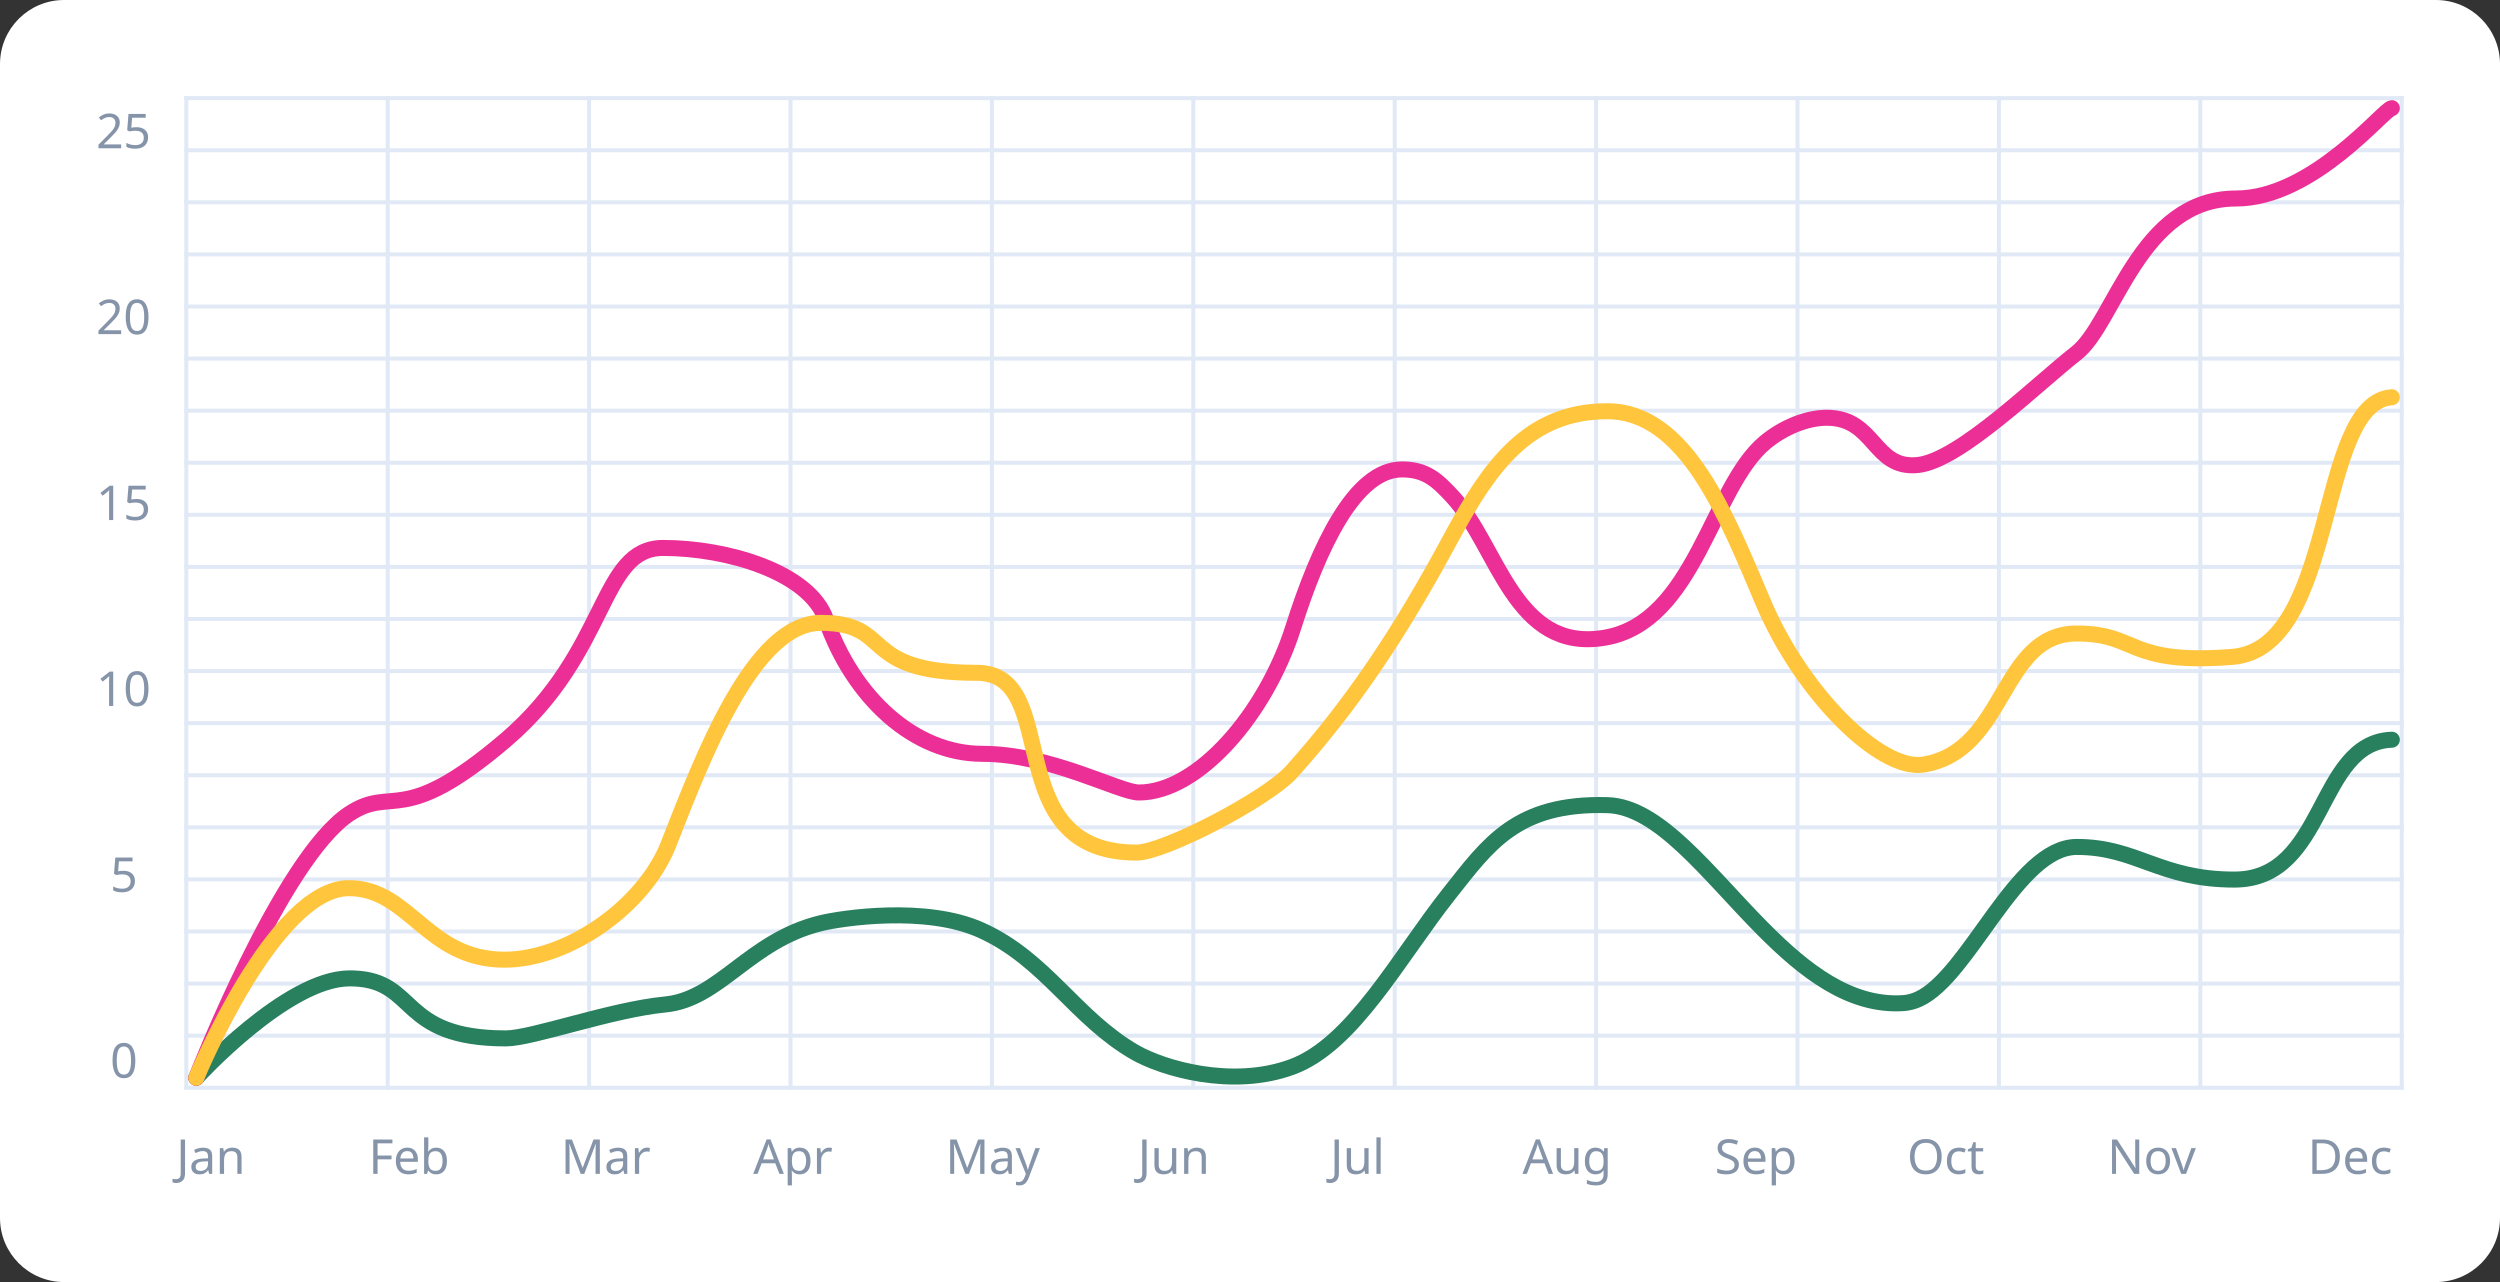 <svg width="624" height="320" viewBox="0 0 624 320" fill="none" xmlns="http://www.w3.org/2000/svg">
<rect x="0" y="0" width="624" height="320" fill="#333333" stroke="none"/>
<path d="M0 16C0 7.163 7.163 0 16 0H608C616.837 0 624 7.163 624 16V303.999C624 312.836 616.837 319.999 608 319.999H16C7.163 319.999 0 312.836 0 303.999V16Z" fill="white"/>
<g clip-path="url(#clip0)">
<rect x="46.25" y="24.25" width="0.5" height="247.5" stroke="#E0E9F5" stroke-width="0.5"/>
<rect x="96.52" y="24.25" width="0.5" height="247.5" stroke="#E0E9F5" stroke-width="0.5"/>
<rect x="146.79" y="24.25" width="0.5" height="247.5" stroke="#E0E9F5" stroke-width="0.5"/>
<rect x="197.06" y="24.25" width="0.5" height="247.5" stroke="#E0E9F5" stroke-width="0.5"/>
<rect x="247.33" y="24.25" width="0.5" height="247.5" stroke="#E0E9F5" stroke-width="0.5"/>
<rect x="297.6" y="24.25" width="0.5" height="247.5" stroke="#E0E9F5" stroke-width="0.5"/>
<rect x="347.87" y="24.25" width="0.5" height="247.5" stroke="#E0E9F5" stroke-width="0.5"/>
<rect x="398.14" y="24.25" width="0.5" height="247.5" stroke="#E0E9F5" stroke-width="0.5"/>
<rect x="448.41" y="24.25" width="0.5" height="247.5" stroke="#E0E9F5" stroke-width="0.5"/>
<rect x="498.68" y="24.25" width="0.5" height="247.5" stroke="#E0E9F5" stroke-width="0.5"/>
<rect x="548.95" y="24.25" width="0.5" height="247.5" stroke="#E0E9F5" stroke-width="0.5"/>
<rect x="599.22" y="24.25" width="0.5" height="247.5" stroke="#E0E9F5" stroke-width="0.5"/>
</g>
<rect x="46.25" y="24.25" width="553.5" height="0.5" stroke="#E0E9F5" stroke-width="0.5"/>
<rect x="46.25" y="37.25" width="553.5" height="0.5" stroke="#E0E9F5" stroke-width="0.5"/>
<rect x="46.25" y="50.25" width="553.5" height="0.5" stroke="#E0E9F5" stroke-width="0.5"/>
<rect x="46.25" y="63.25" width="553.5" height="0.5" stroke="#E0E9F5" stroke-width="0.5"/>
<rect x="46.25" y="76.25" width="553.5" height="0.5" stroke="#E0E9F5" stroke-width="0.5"/>
<rect x="46.25" y="89.25" width="553.5" height="0.5" stroke="#E0E9F5" stroke-width="0.5"/>
<rect x="46.25" y="102.25" width="553.5" height="0.5" stroke="#E0E9F5" stroke-width="0.5"/>
<rect x="46.25" y="115.25" width="553.5" height="0.5" stroke="#E0E9F5" stroke-width="0.5"/>
<rect x="46.25" y="128.25" width="553.5" height="0.5" stroke="#E0E9F5" stroke-width="0.5"/>
<rect x="46.25" y="141.25" width="553.5" height="0.5" stroke="#E0E9F5" stroke-width="0.5"/>
<rect x="46.25" y="154.25" width="553.5" height="0.5" stroke="#E0E9F5" stroke-width="0.5"/>
<rect x="46.25" y="167.25" width="553.5" height="0.5" stroke="#E0E9F5" stroke-width="0.5"/>
<rect x="46.25" y="180.25" width="553.5" height="0.5" stroke="#E0E9F5" stroke-width="0.5"/>
<rect x="46.25" y="193.25" width="553.5" height="0.5" stroke="#E0E9F5" stroke-width="0.5"/>
<rect x="46.25" y="206.25" width="553.5" height="0.5" stroke="#E0E9F5" stroke-width="0.5"/>
<rect x="46.25" y="219.25" width="553.5" height="0.5" stroke="#E0E9F5" stroke-width="0.5"/>
<rect x="46.25" y="232.25" width="553.5" height="0.5" stroke="#E0E9F5" stroke-width="0.5"/>
<rect x="46.25" y="245.25" width="553.5" height="0.5" stroke="#E0E9F5" stroke-width="0.5"/>
<rect x="46.25" y="258.25" width="553.5" height="0.5" stroke="#E0E9F5" stroke-width="0.5"/>
<rect x="46.25" y="271.25" width="553.5" height="0.5" stroke="#E0E9F5" stroke-width="0.5"/>
<path d="M49 269C49 269 71.584 244.202 87.272 244.202C87.624 244.202 87.967 244.208 88.302 244.22C104.326 244.808 99.418 259.184 126.269 259.184C132.819 259.184 152.443 252.032 166.046 250.716C179.649 249.4 187.05 234.717 204.961 230.408C210.117 229.168 231.094 225.944 244.903 232.189C261.136 239.531 268.416 254.147 283.399 262.729C289.985 266.501 307.383 271.909 322.574 266.273C337.765 260.638 349.255 238.781 361.777 222.995C371.477 210.765 378.491 200.343 401.171 200.96C414.093 201.312 426.222 217.944 439.987 231.827C450.384 242.314 461.713 251.232 475.021 250.381C476.366 250.295 477.641 249.954 478.861 249.4C491.557 243.634 503.345 211.398 518.373 211.398C533.402 211.398 539.036 219.544 557.689 219.544C580.781 219.544 578.065 185.339 597 184.633" stroke="#28805F" stroke-width="4" stroke-linecap="round"/>
<path d="M49 268.999C49 268.999 70.245 214.262 87.248 203.082C98.123 195.931 100.253 206.875 126.216 184.713C152.179 162.552 149.572 136.769 165.518 136.769C181.465 136.769 202.04 142.815 206.161 154.631C212.97 174.152 228.189 188.154 245.187 188.154C262.186 188.154 279.438 197.808 284.252 197.808C299.05 197.808 315.964 178.177 322.797 156.616C329.157 136.545 338.17 117.168 349.946 117.168C355.951 117.168 358.739 119.872 362.476 123.89C373.938 136.216 377.885 163.029 400.536 159.173C423.187 155.317 427.116 121.562 440.629 110.387C445.159 106.641 451.013 104.27 455.946 104.27C468.128 104.27 467.492 117.168 478.638 116.075C489.055 115.053 508.716 95.573 518.257 88.156C527.798 80.739 533.953 49.549 558.099 49.549C577.332 49.549 595.195 27 597 27" stroke="#EB2F96" stroke-width="4" stroke-linecap="round"/>
<path d="M49 268.999C49 268.999 68.418 221.686 87.086 221.686C102.288 221.686 106.491 239.539 125.931 239.539C141.681 239.539 160.719 226.345 166.841 210.778C175.434 188.927 188.026 155.466 204.93 155.466C223.36 155.466 213.976 167.933 243.799 167.933C265.642 167.933 248.633 212.807 283.686 212.807C290.547 212.807 316.342 199.381 322.417 192.597C337.22 176.066 349.075 158.639 362.125 134.367C371.86 116.263 381.486 102.648 401.187 102.648C420.887 102.648 430.975 128.919 440.191 150.583C449.727 172.996 469.328 192.597 480.135 190.828C500.977 187.417 499.091 158.122 518.394 158.122C533.846 158.122 530.674 166.031 557.168 163.959C583.662 161.886 578.024 100.463 597 99.156" stroke="#FFC53D" stroke-width="4" stroke-linecap="round"/>
<path d="M43.952 295.28C43.76 295.28 43.592 295.264 43.448 295.232C43.304 295.208 43.176 295.172 43.064 295.124V294.212C43.192 294.244 43.328 294.272 43.472 294.296C43.616 294.32 43.768 294.332 43.928 294.332C44.128 294.332 44.316 294.292 44.492 294.212C44.676 294.132 44.824 293.992 44.936 293.792C45.048 293.592 45.104 293.312 45.104 292.952V284.432H46.184V292.868C46.184 293.692 45.98 294.3 45.572 294.692C45.164 295.084 44.624 295.28 43.952 295.28ZM50.657 286.46C51.441 286.46 52.021 286.632 52.397 286.976C52.773 287.32 52.961 287.868 52.961 288.62V293H52.193L51.989 292.088H51.941C51.661 292.44 51.365 292.7 51.053 292.868C50.749 293.036 50.325 293.12 49.781 293.12C49.197 293.12 48.713 292.968 48.329 292.664C47.945 292.352 47.753 291.868 47.753 291.212C47.753 290.572 48.005 290.08 48.509 289.736C49.013 289.384 49.789 289.192 50.837 289.16L51.929 289.124V288.74C51.929 288.204 51.813 287.832 51.581 287.624C51.349 287.416 51.021 287.312 50.597 287.312C50.261 287.312 49.941 287.364 49.637 287.468C49.333 287.564 49.049 287.676 48.785 287.804L48.461 287.012C48.741 286.86 49.073 286.732 49.457 286.628C49.841 286.516 50.241 286.46 50.657 286.46ZM51.917 289.856L50.969 289.892C50.169 289.924 49.613 290.052 49.301 290.276C48.997 290.5 48.845 290.816 48.845 291.224C48.845 291.584 48.953 291.848 49.169 292.016C49.393 292.184 49.677 292.268 50.021 292.268C50.565 292.268 51.017 292.12 51.377 291.824C51.737 291.52 51.917 291.056 51.917 290.432V289.856ZM57.964 286.448C58.732 286.448 59.312 286.636 59.704 287.012C60.096 287.38 60.292 287.98 60.292 288.812V293H59.248V288.884C59.248 287.852 58.768 287.336 57.808 287.336C57.096 287.336 56.604 287.536 56.332 287.936C56.06 288.336 55.924 288.912 55.924 289.664V293H54.868V286.568H55.72L55.876 287.444H55.936C56.144 287.108 56.432 286.86 56.8 286.7C57.168 286.532 57.556 286.448 57.964 286.448Z" fill="#8594A8"/>
<path d="M94.244 293H93.164V284.432H97.952V285.38H94.244V288.416H97.724V289.364H94.244V293ZM101.647 286.448C102.199 286.448 102.671 286.568 103.063 286.808C103.463 287.048 103.767 287.388 103.975 287.828C104.191 288.26 104.299 288.768 104.299 289.352V289.988H99.895C99.911 290.716 100.095 291.272 100.447 291.656C100.807 292.032 101.307 292.22 101.947 292.22C102.355 292.22 102.715 292.184 103.027 292.112C103.347 292.032 103.675 291.92 104.011 291.776V292.7C103.683 292.844 103.359 292.948 103.039 293.012C102.719 293.084 102.339 293.12 101.899 293.12C101.291 293.12 100.751 292.996 100.279 292.748C99.815 292.5 99.451 292.132 99.187 291.644C98.931 291.148 98.803 290.544 98.803 289.832C98.803 289.128 98.919 288.524 99.151 288.02C99.391 287.516 99.723 287.128 100.147 286.856C100.579 286.584 101.079 286.448 101.647 286.448ZM101.635 287.312C101.131 287.312 100.731 287.476 100.435 287.804C100.147 288.124 99.975 288.572 99.919 289.148H103.195C103.187 288.604 103.059 288.164 102.811 287.828C102.563 287.484 102.171 287.312 101.635 287.312ZM106.912 283.88V286.1C106.912 286.372 106.904 286.628 106.888 286.868C106.88 287.1 106.868 287.284 106.852 287.42H106.912C107.096 287.148 107.348 286.92 107.668 286.736C107.988 286.552 108.4 286.46 108.904 286.46C109.704 286.46 110.344 286.74 110.824 287.3C111.312 287.852 111.556 288.68 111.556 289.784C111.556 290.888 111.312 291.72 110.824 292.28C110.336 292.84 109.696 293.12 108.904 293.12C108.4 293.12 107.988 293.028 107.668 292.844C107.348 292.66 107.096 292.44 106.912 292.184H106.828L106.612 293H105.856V283.88H106.912ZM108.724 287.336C108.044 287.336 107.572 287.532 107.308 287.924C107.044 288.316 106.912 288.924 106.912 289.748V289.796C106.912 290.588 107.04 291.196 107.296 291.62C107.56 292.036 108.044 292.244 108.748 292.244C109.324 292.244 109.752 292.032 110.032 291.608C110.32 291.184 110.464 290.572 110.464 289.772C110.464 288.148 109.884 287.336 108.724 287.336Z" fill="#8594A8"/>
<path d="M144.944 293L142.124 285.488H142.076C142.1 285.736 142.12 286.072 142.136 286.496C142.152 286.912 142.16 287.348 142.16 287.804V293H141.164V284.432H142.76L145.4 291.452H145.448L148.136 284.432H149.72V293H148.652V287.732C148.652 287.316 148.66 286.904 148.676 286.496C148.7 286.088 148.72 285.756 148.736 285.5H148.688L145.832 293H144.944ZM154.263 286.46C155.047 286.46 155.627 286.632 156.003 286.976C156.379 287.32 156.567 287.868 156.567 288.62V293H155.799L155.595 292.088H155.547C155.267 292.44 154.971 292.7 154.659 292.868C154.355 293.036 153.931 293.12 153.387 293.12C152.803 293.12 152.319 292.968 151.935 292.664C151.551 292.352 151.359 291.868 151.359 291.212C151.359 290.572 151.611 290.08 152.115 289.736C152.619 289.384 153.395 289.192 154.443 289.16L155.535 289.124V288.74C155.535 288.204 155.419 287.832 155.187 287.624C154.955 287.416 154.627 287.312 154.203 287.312C153.867 287.312 153.547 287.364 153.243 287.468C152.939 287.564 152.655 287.676 152.391 287.804L152.067 287.012C152.347 286.86 152.679 286.732 153.063 286.628C153.447 286.516 153.847 286.46 154.263 286.46ZM155.523 289.856L154.575 289.892C153.775 289.924 153.219 290.052 152.907 290.276C152.603 290.5 152.451 290.816 152.451 291.224C152.451 291.584 152.559 291.848 152.775 292.016C152.999 292.184 153.283 292.268 153.627 292.268C154.171 292.268 154.623 292.12 154.983 291.824C155.343 291.52 155.523 291.056 155.523 290.432V289.856ZM161.473 286.448C161.593 286.448 161.721 286.456 161.857 286.472C162.001 286.48 162.125 286.496 162.229 286.52L162.097 287.492C161.993 287.468 161.877 287.448 161.749 287.432C161.629 287.416 161.513 287.408 161.401 287.408C161.073 287.408 160.765 287.5 160.477 287.684C160.189 287.86 159.957 288.112 159.781 288.44C159.613 288.76 159.529 289.136 159.529 289.568V293H158.473V286.568H159.337L159.457 287.744H159.505C159.713 287.392 159.981 287.088 160.309 286.832C160.637 286.576 161.025 286.448 161.473 286.448Z" fill="#8594A8"/>
<path d="M194.54 293L193.508 290.348H190.112L189.092 293H188L191.348 284.396H192.32L195.656 293H194.54ZM193.184 289.388L192.224 286.796C192.2 286.732 192.16 286.616 192.104 286.448C192.048 286.28 191.992 286.108 191.936 285.932C191.888 285.748 191.848 285.608 191.816 285.512C191.76 285.76 191.696 286.004 191.624 286.244C191.552 286.476 191.492 286.66 191.444 286.796L190.472 289.388H193.184ZM199.664 286.448C200.456 286.448 201.092 286.724 201.572 287.276C202.06 287.828 202.304 288.66 202.304 289.772C202.304 290.868 202.06 291.7 201.572 292.268C201.092 292.836 200.452 293.12 199.652 293.12C199.156 293.12 198.744 293.028 198.416 292.844C198.096 292.652 197.844 292.432 197.66 292.184H197.588C197.604 292.32 197.62 292.492 197.636 292.7C197.652 292.908 197.66 293.088 197.66 293.24V295.88H196.604V286.568H197.468L197.612 287.444H197.66C197.852 287.164 198.104 286.928 198.416 286.736C198.728 286.544 199.144 286.448 199.664 286.448ZM199.472 287.336C198.816 287.336 198.352 287.52 198.08 287.888C197.816 288.256 197.676 288.816 197.66 289.568V289.772C197.66 290.564 197.788 291.176 198.044 291.608C198.308 292.032 198.792 292.244 199.496 292.244C199.888 292.244 200.208 292.136 200.456 291.92C200.712 291.704 200.9 291.412 201.02 291.044C201.148 290.668 201.212 290.24 201.212 289.76C201.212 289.024 201.068 288.436 200.78 287.996C200.5 287.556 200.064 287.336 199.472 287.336ZM206.907 286.448C207.027 286.448 207.155 286.456 207.291 286.472C207.435 286.48 207.559 286.496 207.663 286.52L207.531 287.492C207.427 287.468 207.311 287.448 207.183 287.432C207.063 287.416 206.947 287.408 206.835 287.408C206.507 287.408 206.199 287.5 205.911 287.684C205.623 287.86 205.391 288.112 205.215 288.44C205.047 288.76 204.963 289.136 204.963 289.568V293H203.907V286.568H204.771L204.891 287.744H204.939C205.147 287.392 205.415 287.088 205.743 286.832C206.071 286.576 206.459 286.448 206.907 286.448Z" fill="#8594A8"/>
<path d="M240.944 293L238.124 285.488H238.076C238.1 285.736 238.12 286.072 238.136 286.496C238.152 286.912 238.16 287.348 238.16 287.804V293H237.164V284.432H238.76L241.4 291.452H241.448L244.136 284.432H245.72V293H244.652V287.732C244.652 287.316 244.66 286.904 244.676 286.496C244.7 286.088 244.72 285.756 244.736 285.5H244.688L241.832 293H240.944ZM250.263 286.46C251.047 286.46 251.627 286.632 252.003 286.976C252.379 287.32 252.567 287.868 252.567 288.62V293H251.799L251.595 292.088H251.547C251.267 292.44 250.971 292.7 250.659 292.868C250.355 293.036 249.931 293.12 249.387 293.12C248.803 293.12 248.319 292.968 247.935 292.664C247.551 292.352 247.359 291.868 247.359 291.212C247.359 290.572 247.611 290.08 248.115 289.736C248.619 289.384 249.395 289.192 250.443 289.16L251.535 289.124V288.74C251.535 288.204 251.419 287.832 251.187 287.624C250.955 287.416 250.627 287.312 250.203 287.312C249.867 287.312 249.547 287.364 249.243 287.468C248.939 287.564 248.655 287.676 248.391 287.804L248.067 287.012C248.347 286.86 248.679 286.732 249.063 286.628C249.447 286.516 249.847 286.46 250.263 286.46ZM251.523 289.856L250.575 289.892C249.775 289.924 249.219 290.052 248.907 290.276C248.603 290.5 248.451 290.816 248.451 291.224C248.451 291.584 248.559 291.848 248.775 292.016C248.999 292.184 249.283 292.268 249.627 292.268C250.171 292.268 250.623 292.12 250.983 291.824C251.343 291.52 251.523 291.056 251.523 290.432V289.856ZM253.465 286.568H254.593L255.985 290.228C256.105 290.548 256.213 290.856 256.309 291.152C256.405 291.44 256.477 291.716 256.525 291.98H256.573C256.621 291.78 256.697 291.52 256.801 291.2C256.905 290.872 257.013 290.544 257.125 290.216L258.433 286.568H259.573L256.801 293.888C256.577 294.496 256.285 294.98 255.925 295.34C255.573 295.7 255.085 295.88 254.461 295.88C254.269 295.88 254.101 295.868 253.957 295.844C253.813 295.828 253.689 295.808 253.585 295.784V294.944C253.673 294.96 253.777 294.976 253.897 294.992C254.025 295.008 254.157 295.016 254.293 295.016C254.661 295.016 254.957 294.912 255.181 294.704C255.413 294.496 255.593 294.22 255.721 293.876L256.057 293.024L253.465 286.568Z" fill="#8594A8"/>
<path d="M283.952 295.28C283.76 295.28 283.592 295.264 283.448 295.232C283.304 295.208 283.176 295.172 283.064 295.124V294.212C283.192 294.244 283.328 294.272 283.472 294.296C283.616 294.32 283.768 294.332 283.928 294.332C284.128 294.332 284.316 294.292 284.492 294.212C284.676 294.132 284.824 293.992 284.936 293.792C285.048 293.592 285.104 293.312 285.104 292.952V284.432H286.184V292.868C286.184 293.692 285.98 294.3 285.572 294.692C285.164 295.084 284.624 295.28 283.952 295.28ZM293.597 286.568V293H292.733L292.577 292.148H292.529C292.321 292.484 292.033 292.732 291.665 292.892C291.297 293.044 290.905 293.12 290.489 293.12C289.713 293.12 289.129 292.936 288.737 292.568C288.345 292.192 288.149 291.596 288.149 290.78V286.568H289.217V290.708C289.217 291.732 289.693 292.244 290.645 292.244C291.357 292.244 291.849 292.044 292.121 291.644C292.401 291.244 292.541 290.668 292.541 289.916V286.568H293.597ZM298.655 286.448C299.423 286.448 300.003 286.636 300.395 287.012C300.787 287.38 300.983 287.98 300.983 288.812V293H299.939V288.884C299.939 287.852 299.459 287.336 298.499 287.336C297.787 287.336 297.295 287.536 297.023 287.936C296.751 288.336 296.615 288.912 296.615 289.664V293H295.559V286.568H296.411L296.567 287.444H296.627C296.835 287.108 297.123 286.86 297.491 286.7C297.859 286.532 298.247 286.448 298.655 286.448Z" fill="#8594A8"/>
<path d="M331.952 295.28C331.76 295.28 331.592 295.264 331.448 295.232C331.304 295.208 331.176 295.172 331.064 295.124V294.212C331.192 294.244 331.328 294.272 331.472 294.296C331.616 294.32 331.768 294.332 331.928 294.332C332.128 294.332 332.316 294.292 332.492 294.212C332.676 294.132 332.824 293.992 332.936 293.792C333.048 293.592 333.104 293.312 333.104 292.952V284.432H334.184V292.868C334.184 293.692 333.98 294.3 333.572 294.692C333.164 295.084 332.624 295.28 331.952 295.28ZM341.597 286.568V293H340.733L340.577 292.148H340.529C340.321 292.484 340.033 292.732 339.665 292.892C339.297 293.044 338.905 293.12 338.489 293.12C337.713 293.12 337.129 292.936 336.737 292.568C336.345 292.192 336.149 291.596 336.149 290.78V286.568H337.217V290.708C337.217 291.732 337.693 292.244 338.645 292.244C339.357 292.244 339.849 292.044 340.121 291.644C340.401 291.244 340.541 290.668 340.541 289.916V286.568H341.597ZM344.615 293H343.559V283.88H344.615V293Z" fill="#8594A8"/>
<path d="M386.54 293L385.508 290.348H382.112L381.092 293H380L383.348 284.396H384.32L387.656 293H386.54ZM385.184 289.388L384.224 286.796C384.2 286.732 384.16 286.616 384.104 286.448C384.048 286.28 383.992 286.108 383.936 285.932C383.888 285.748 383.848 285.608 383.816 285.512C383.76 285.76 383.696 286.004 383.624 286.244C383.552 286.476 383.492 286.66 383.444 286.796L382.472 289.388H385.184ZM393.98 286.568V293H393.116L392.96 292.148H392.912C392.704 292.484 392.416 292.732 392.048 292.892C391.68 293.044 391.288 293.12 390.872 293.12C390.096 293.12 389.512 292.936 389.12 292.568C388.728 292.192 388.532 291.596 388.532 290.78V286.568H389.6V290.708C389.6 291.732 390.076 292.244 391.028 292.244C391.74 292.244 392.232 292.044 392.504 291.644C392.784 291.244 392.924 290.668 392.924 289.916V286.568H393.98ZM398.222 286.448C398.646 286.448 399.026 286.528 399.362 286.688C399.706 286.848 399.998 287.092 400.238 287.42H400.298L400.442 286.568H401.282V293.108C401.282 294.028 401.046 294.72 400.574 295.184C400.11 295.648 399.386 295.88 398.402 295.88C397.458 295.88 396.686 295.744 396.086 295.472V294.5C396.718 294.836 397.51 295.004 398.462 295.004C399.014 295.004 399.446 294.84 399.758 294.512C400.078 294.192 400.238 293.752 400.238 293.192V292.94C400.238 292.844 400.242 292.708 400.25 292.532C400.258 292.348 400.266 292.22 400.274 292.148H400.226C399.794 292.796 399.13 293.12 398.234 293.12C397.402 293.12 396.75 292.828 396.278 292.244C395.814 291.66 395.582 290.844 395.582 289.796C395.582 288.772 395.814 287.96 396.278 287.36C396.75 286.752 397.398 286.448 398.222 286.448ZM398.366 287.336C397.83 287.336 397.414 287.552 397.118 287.984C396.822 288.408 396.674 289.016 396.674 289.808C396.674 290.6 396.818 291.208 397.106 291.632C397.402 292.048 397.83 292.256 398.39 292.256C399.038 292.256 399.51 292.084 399.806 291.74C400.102 291.388 400.25 290.824 400.25 290.048V289.796C400.25 288.916 400.098 288.288 399.794 287.912C399.49 287.528 399.014 287.336 398.366 287.336Z" fill="#8594A8"/>
<path d="M434.024 290.708C434.024 291.468 433.748 292.06 433.196 292.484C432.644 292.908 431.9 293.12 430.964 293.12C430.484 293.12 430.04 293.084 429.632 293.012C429.224 292.94 428.884 292.84 428.612 292.712V291.68C428.9 291.808 429.256 291.924 429.68 292.028C430.112 292.132 430.556 292.184 431.012 292.184C431.652 292.184 432.132 292.06 432.452 291.812C432.78 291.564 432.944 291.228 432.944 290.804C432.944 290.524 432.884 290.288 432.764 290.096C432.644 289.904 432.436 289.728 432.14 289.568C431.852 289.4 431.448 289.224 430.928 289.04C430.2 288.776 429.648 288.452 429.272 288.068C428.904 287.684 428.72 287.16 428.72 286.496C428.72 286.04 428.836 285.652 429.068 285.332C429.3 285.004 429.62 284.752 430.028 284.576C430.444 284.4 430.92 284.312 431.456 284.312C431.928 284.312 432.36 284.356 432.752 284.444C433.144 284.532 433.5 284.648 433.82 284.792L433.484 285.716C433.188 285.588 432.864 285.48 432.512 285.392C432.168 285.304 431.808 285.26 431.432 285.26C430.896 285.26 430.492 285.376 430.22 285.608C429.948 285.832 429.812 286.132 429.812 286.508C429.812 286.796 429.872 287.036 429.992 287.228C430.112 287.42 430.308 287.592 430.58 287.744C430.852 287.896 431.22 288.06 431.684 288.236C432.188 288.42 432.612 288.62 432.956 288.836C433.308 289.044 433.572 289.296 433.748 289.592C433.932 289.888 434.024 290.26 434.024 290.708ZM438.01 286.448C438.562 286.448 439.034 286.568 439.426 286.808C439.826 287.048 440.13 287.388 440.338 287.828C440.554 288.26 440.662 288.768 440.662 289.352V289.988H436.258C436.274 290.716 436.458 291.272 436.81 291.656C437.17 292.032 437.67 292.22 438.31 292.22C438.718 292.22 439.078 292.184 439.39 292.112C439.71 292.032 440.038 291.92 440.374 291.776V292.7C440.046 292.844 439.722 292.948 439.402 293.012C439.082 293.084 438.702 293.12 438.262 293.12C437.654 293.12 437.114 292.996 436.642 292.748C436.178 292.5 435.814 292.132 435.55 291.644C435.294 291.148 435.166 290.544 435.166 289.832C435.166 289.128 435.282 288.524 435.514 288.02C435.754 287.516 436.086 287.128 436.51 286.856C436.942 286.584 437.442 286.448 438.01 286.448ZM437.998 287.312C437.494 287.312 437.094 287.476 436.798 287.804C436.51 288.124 436.338 288.572 436.282 289.148H439.558C439.55 288.604 439.422 288.164 439.174 287.828C438.926 287.484 438.534 287.312 437.998 287.312ZM445.279 286.448C446.071 286.448 446.707 286.724 447.187 287.276C447.675 287.828 447.919 288.66 447.919 289.772C447.919 290.868 447.675 291.7 447.187 292.268C446.707 292.836 446.067 293.12 445.267 293.12C444.771 293.12 444.359 293.028 444.031 292.844C443.711 292.652 443.459 292.432 443.275 292.184H443.203C443.219 292.32 443.235 292.492 443.251 292.7C443.267 292.908 443.275 293.088 443.275 293.24V295.88H442.219V286.568H443.083L443.227 287.444H443.275C443.467 287.164 443.719 286.928 444.031 286.736C444.343 286.544 444.759 286.448 445.279 286.448ZM445.087 287.336C444.431 287.336 443.967 287.52 443.695 287.888C443.431 288.256 443.291 288.816 443.275 289.568V289.772C443.275 290.564 443.403 291.176 443.659 291.608C443.923 292.032 444.407 292.244 445.111 292.244C445.503 292.244 445.823 292.136 446.071 291.92C446.327 291.704 446.515 291.412 446.635 291.044C446.763 290.668 446.827 290.24 446.827 289.76C446.827 289.024 446.683 288.436 446.395 287.996C446.115 287.556 445.679 287.336 445.087 287.336Z" fill="#8594A8"/>
<path d="M484.64 288.703C484.64 289.591 484.488 290.367 484.184 291.031C483.888 291.687 483.448 292.199 482.864 292.567C482.28 292.935 481.556 293.119 480.692 293.119C479.804 293.119 479.064 292.935 478.472 292.567C477.888 292.199 477.452 291.683 477.164 291.019C476.876 290.355 476.732 289.579 476.732 288.691C476.732 287.811 476.876 287.043 477.164 286.387C477.452 285.731 477.888 285.219 478.472 284.851C479.064 284.483 479.808 284.299 480.704 284.299C481.56 284.299 482.28 284.483 482.864 284.851C483.448 285.211 483.888 285.723 484.184 286.387C484.488 287.043 484.64 287.815 484.64 288.703ZM477.872 288.703C477.872 289.783 478.1 290.635 478.556 291.259C479.012 291.875 479.724 292.183 480.692 292.183C481.668 292.183 482.38 291.875 482.828 291.259C483.276 290.635 483.5 289.783 483.5 288.703C483.5 287.623 483.276 286.779 482.828 286.171C482.38 285.555 481.672 285.247 480.704 285.247C479.736 285.247 479.02 285.555 478.556 286.171C478.1 286.779 477.872 287.623 477.872 288.703ZM488.895 293.119C488.327 293.119 487.819 293.003 487.371 292.771C486.931 292.539 486.583 292.179 486.327 291.691C486.079 291.203 485.955 290.579 485.955 289.819C485.955 289.027 486.087 288.383 486.351 287.887C486.615 287.391 486.971 287.027 487.419 286.795C487.875 286.563 488.391 286.447 488.967 286.447C489.295 286.447 489.611 286.483 489.915 286.555C490.219 286.619 490.467 286.699 490.659 286.795L490.335 287.671C490.143 287.599 489.919 287.531 489.663 287.467C489.407 287.403 489.167 287.371 488.943 287.371C487.679 287.371 487.047 288.183 487.047 289.807C487.047 290.583 487.199 291.179 487.503 291.595C487.815 292.003 488.275 292.207 488.883 292.207C489.235 292.207 489.543 292.171 489.807 292.099C490.079 292.027 490.327 291.939 490.551 291.835V292.771C490.335 292.883 490.095 292.967 489.831 293.023C489.575 293.087 489.263 293.119 488.895 293.119ZM494.149 292.255C494.309 292.255 494.473 292.243 494.641 292.219C494.809 292.187 494.945 292.155 495.049 292.123V292.927C494.937 292.983 494.777 293.027 494.569 293.059C494.361 293.099 494.161 293.119 493.969 293.119C493.633 293.119 493.321 293.063 493.033 292.951C492.753 292.831 492.525 292.627 492.349 292.339C492.173 292.051 492.085 291.647 492.085 291.127V287.383H491.173V286.879L492.097 286.459L492.517 285.091H493.141V286.567H495.001V287.383H493.141V291.103C493.141 291.495 493.233 291.787 493.417 291.979C493.609 292.163 493.853 292.255 494.149 292.255Z" fill="#8594A8"/>
<path d="M533.956 293H532.696L528.112 285.884H528.064C528.08 286.164 528.1 286.512 528.124 286.928C528.148 287.344 528.16 287.772 528.16 288.212V293H527.164V284.432H528.412L532.984 291.524H533.032C533.024 291.396 533.012 291.204 532.996 290.948C532.988 290.692 532.976 290.412 532.96 290.108C532.952 289.804 532.948 289.524 532.948 289.268V284.432H533.956V293ZM541.649 289.772C541.649 290.836 541.377 291.66 540.833 292.244C540.297 292.828 539.569 293.12 538.649 293.12C538.081 293.12 537.573 292.992 537.125 292.736C536.685 292.472 536.337 292.092 536.081 291.596C535.825 291.092 535.697 290.484 535.697 289.772C535.697 288.708 535.965 287.888 536.501 287.312C537.037 286.736 537.765 286.448 538.685 286.448C539.269 286.448 539.781 286.58 540.221 286.844C540.669 287.1 541.017 287.476 541.265 287.972C541.521 288.46 541.649 289.06 541.649 289.772ZM536.789 289.772C536.789 290.532 536.937 291.136 537.233 291.584C537.537 292.024 538.017 292.244 538.673 292.244C539.321 292.244 539.797 292.024 540.101 291.584C540.405 291.136 540.557 290.532 540.557 289.772C540.557 289.012 540.405 288.416 540.101 287.984C539.797 287.552 539.317 287.336 538.661 287.336C538.005 287.336 537.529 287.552 537.233 287.984C536.937 288.416 536.789 289.012 536.789 289.772ZM544.424 293L541.988 286.568H543.116L544.484 290.36C544.548 290.536 544.616 290.732 544.688 290.948C544.76 291.164 544.824 291.372 544.88 291.572C544.936 291.764 544.976 291.928 545 292.064H545.048C545.08 291.928 545.124 291.76 545.18 291.56C545.244 291.36 545.312 291.152 545.384 290.936C545.464 290.72 545.532 290.528 545.588 290.36L546.956 286.568H548.084L545.636 293H544.424Z" fill="#8594A8"/>
<path d="M584.028 288.631C584.028 290.079 583.632 291.171 582.84 291.907C582.056 292.635 580.96 292.999 579.552 292.999H577.164V284.431H579.804C580.668 284.431 581.416 284.591 582.048 284.911C582.68 285.231 583.168 285.703 583.512 286.327C583.856 286.943 584.028 287.711 584.028 288.631ZM582.888 288.667C582.888 287.523 582.604 286.687 582.036 286.159C581.476 285.623 580.68 285.355 579.648 285.355H578.244V292.075H579.408C581.728 292.075 582.888 290.939 582.888 288.667ZM588.19 286.447C588.742 286.447 589.214 286.567 589.606 286.807C590.006 287.047 590.31 287.387 590.518 287.827C590.734 288.259 590.842 288.767 590.842 289.351V289.987H586.438C586.454 290.715 586.638 291.271 586.99 291.655C587.35 292.031 587.85 292.219 588.49 292.219C588.898 292.219 589.258 292.183 589.57 292.111C589.89 292.031 590.218 291.919 590.554 291.775V292.699C590.226 292.843 589.902 292.947 589.582 293.011C589.262 293.083 588.882 293.119 588.442 293.119C587.834 293.119 587.294 292.995 586.822 292.747C586.358 292.499 585.994 292.131 585.73 291.643C585.474 291.147 585.346 290.543 585.346 289.831C585.346 289.127 585.462 288.523 585.694 288.019C585.934 287.515 586.266 287.127 586.69 286.855C587.122 286.583 587.622 286.447 588.19 286.447ZM588.178 287.311C587.674 287.311 587.274 287.475 586.978 287.803C586.69 288.123 586.518 288.571 586.462 289.147H589.738C589.73 288.603 589.602 288.163 589.354 287.827C589.106 287.483 588.714 287.311 588.178 287.311ZM594.979 293.119C594.411 293.119 593.903 293.003 593.455 292.771C593.015 292.539 592.667 292.179 592.411 291.691C592.163 291.203 592.039 290.579 592.039 289.819C592.039 289.027 592.171 288.383 592.435 287.887C592.699 287.391 593.055 287.027 593.503 286.795C593.959 286.563 594.475 286.447 595.051 286.447C595.379 286.447 595.695 286.483 595.999 286.555C596.303 286.619 596.551 286.699 596.743 286.795L596.419 287.671C596.227 287.599 596.003 287.531 595.747 287.467C595.491 287.403 595.251 287.371 595.027 287.371C593.763 287.371 593.131 288.183 593.131 289.807C593.131 290.583 593.283 291.179 593.587 291.595C593.899 292.003 594.359 292.207 594.967 292.207C595.319 292.207 595.627 292.171 595.891 292.099C596.163 292.027 596.411 291.939 596.635 291.835V292.771C596.419 292.883 596.179 292.967 595.915 293.023C595.659 293.087 595.347 293.119 594.979 293.119Z" fill="#8594A8"/>
<path d="M30.24 37.002H24.576V36.126L26.82 33.858C27.252 33.425 27.616 33.041 27.912 32.706C28.208 32.37 28.432 32.041 28.584 31.721C28.736 31.393 28.812 31.038 28.812 30.654C28.812 30.181 28.672 29.826 28.392 29.585C28.112 29.337 27.748 29.213 27.3 29.213C26.884 29.213 26.516 29.285 26.196 29.43C25.884 29.573 25.564 29.773 25.236 30.029L24.672 29.322C25.008 29.041 25.392 28.805 25.824 28.613C26.264 28.413 26.756 28.314 27.3 28.314C28.1 28.314 28.732 28.517 29.196 28.925C29.66 29.326 29.892 29.881 29.892 30.593C29.892 31.041 29.8 31.462 29.616 31.854C29.432 32.245 29.176 32.633 28.848 33.017C28.52 33.394 28.136 33.797 27.696 34.23L25.908 35.993V36.041H30.24V37.002ZM34.087 31.745C34.967 31.745 35.667 31.965 36.187 32.406C36.707 32.846 36.967 33.465 36.967 34.266C36.967 35.154 36.683 35.853 36.115 36.365C35.555 36.87 34.771 37.121 33.763 37.121C33.323 37.121 32.907 37.081 32.515 37.002C32.131 36.922 31.807 36.806 31.543 36.654V35.657C31.831 35.834 32.179 35.974 32.587 36.078C33.003 36.173 33.399 36.221 33.775 36.221C34.407 36.221 34.915 36.074 35.299 35.778C35.691 35.474 35.887 35.005 35.887 34.373C35.887 33.813 35.715 33.386 35.371 33.09C35.027 32.785 34.483 32.633 33.739 32.633C33.515 32.633 33.259 32.654 32.971 32.694C32.683 32.733 32.451 32.773 32.275 32.813L31.747 32.477L32.071 28.433H36.367V29.393H32.971L32.767 31.878C32.903 31.854 33.087 31.826 33.319 31.794C33.551 31.762 33.807 31.745 34.087 31.745Z" fill="#8594A8"/>
<path d="M30.24 83.401H24.576V82.525L26.82 80.257C27.252 79.825 27.616 79.441 27.912 79.105C28.208 78.769 28.432 78.441 28.584 78.121C28.736 77.793 28.812 77.437 28.812 77.053C28.812 76.581 28.672 76.225 28.392 75.985C28.112 75.737 27.748 75.613 27.3 75.613C26.884 75.613 26.516 75.685 26.196 75.829C25.884 75.973 25.564 76.173 25.236 76.429L24.672 75.721C25.008 75.441 25.392 75.205 25.824 75.013C26.264 74.813 26.756 74.713 27.3 74.713C28.1 74.713 28.732 74.917 29.196 75.325C29.66 75.725 29.892 76.281 29.892 76.993C29.892 77.441 29.8 77.861 29.616 78.253C29.432 78.645 29.176 79.033 28.848 79.417C28.52 79.793 28.136 80.197 27.696 80.629L25.908 82.393V82.441H30.24V83.401ZM37.063 79.105C37.063 80.025 36.967 80.817 36.775 81.481C36.583 82.137 36.279 82.641 35.863 82.993C35.447 83.345 34.895 83.521 34.207 83.521C33.239 83.521 32.523 83.133 32.059 82.357C31.603 81.573 31.375 80.489 31.375 79.105C31.375 78.177 31.467 77.385 31.651 76.729C31.843 76.073 32.147 75.573 32.563 75.229C32.979 74.877 33.527 74.701 34.207 74.701C35.167 74.701 35.883 75.089 36.355 75.865C36.827 76.633 37.063 77.713 37.063 79.105ZM32.431 79.105C32.431 80.281 32.563 81.161 32.827 81.745C33.099 82.329 33.559 82.621 34.207 82.621C34.847 82.621 35.303 82.333 35.575 81.757C35.855 81.173 35.995 80.289 35.995 79.105C35.995 77.937 35.855 77.061 35.575 76.477C35.303 75.893 34.847 75.601 34.207 75.601C33.559 75.601 33.099 75.893 32.827 76.477C32.563 77.061 32.431 77.937 32.431 79.105Z" fill="#8594A8"/>
<path d="M28.26 129.801H27.228V123.813C27.228 123.469 27.232 123.193 27.24 122.985C27.248 122.777 27.26 122.561 27.276 122.337C27.148 122.465 27.032 122.573 26.928 122.661C26.824 122.749 26.692 122.861 26.532 122.997L25.62 123.741L25.068 123.033L27.384 121.233H28.26V129.801ZM34.087 124.545C34.967 124.545 35.667 124.765 36.187 125.205C36.707 125.645 36.967 126.265 36.967 127.065C36.967 127.953 36.683 128.653 36.115 129.165C35.555 129.669 34.771 129.921 33.763 129.921C33.323 129.921 32.907 129.881 32.515 129.801C32.131 129.721 31.807 129.605 31.543 129.453V128.457C31.831 128.633 32.179 128.773 32.587 128.877C33.003 128.973 33.399 129.021 33.775 129.021C34.407 129.021 34.915 128.873 35.299 128.577C35.691 128.273 35.887 127.805 35.887 127.173C35.887 126.613 35.715 126.185 35.371 125.889C35.027 125.585 34.483 125.433 33.739 125.433C33.515 125.433 33.259 125.453 32.971 125.493C32.683 125.533 32.451 125.573 32.275 125.613L31.747 125.277L32.071 121.233H36.367V122.193H32.971L32.767 124.677C32.903 124.653 33.087 124.625 33.319 124.593C33.551 124.561 33.807 124.545 34.087 124.545Z" fill="#8594A8"/>
<path d="M28.26 176.202H27.228V170.214C27.228 169.87 27.232 169.594 27.24 169.386C27.248 169.178 27.26 168.962 27.276 168.738C27.148 168.866 27.032 168.974 26.928 169.062C26.824 169.15 26.692 169.262 26.532 169.398L25.62 170.142L25.068 169.434L27.384 167.634H28.26V176.202ZM37.063 171.906C37.063 172.826 36.967 173.618 36.775 174.282C36.583 174.938 36.279 175.442 35.863 175.794C35.447 176.146 34.895 176.322 34.207 176.322C33.239 176.322 32.523 175.934 32.059 175.158C31.603 174.374 31.375 173.29 31.375 171.906C31.375 170.978 31.467 170.186 31.651 169.53C31.843 168.874 32.147 168.374 32.563 168.03C32.979 167.678 33.527 167.502 34.207 167.502C35.167 167.502 35.883 167.89 36.355 168.666C36.827 169.434 37.063 170.514 37.063 171.906ZM32.431 171.906C32.431 173.082 32.563 173.962 32.827 174.546C33.099 175.13 33.559 175.422 34.207 175.422C34.847 175.422 35.303 175.134 35.575 174.558C35.855 173.974 35.995 173.09 35.995 171.906C35.995 170.738 35.855 169.862 35.575 169.278C35.303 168.694 34.847 168.402 34.207 168.402C33.559 168.402 33.099 168.694 32.827 169.278C32.563 169.862 32.431 170.738 32.431 171.906Z" fill="#8594A8"/>
<path d="M30.8 217.346C31.68 217.346 32.38 217.566 32.9 218.006C33.42 218.446 33.68 219.066 33.68 219.866C33.68 220.754 33.396 221.454 32.828 221.966C32.268 222.47 31.484 222.722 30.476 222.722C30.036 222.722 29.62 222.682 29.228 222.602C28.844 222.522 28.52 222.406 28.256 222.254V221.258C28.544 221.434 28.892 221.574 29.3 221.678C29.716 221.774 30.112 221.822 30.488 221.822C31.12 221.822 31.628 221.674 32.012 221.378C32.404 221.074 32.6 220.606 32.6 219.974C32.6 219.414 32.428 218.986 32.084 218.69C31.74 218.386 31.196 218.234 30.452 218.234C30.228 218.234 29.972 218.254 29.684 218.294C29.396 218.334 29.164 218.374 28.988 218.414L28.46 218.078L28.784 214.034H33.08V214.994H29.684L29.48 217.478C29.616 217.454 29.8 217.426 30.032 217.394C30.264 217.362 30.52 217.346 30.8 217.346Z" fill="#8594A8"/>
<path d="M33.776 264.705C33.776 265.625 33.68 266.417 33.488 267.081C33.296 267.737 32.992 268.241 32.576 268.593C32.16 268.945 31.608 269.121 30.92 269.121C29.952 269.121 29.236 268.733 28.772 267.957C28.316 267.173 28.088 266.089 28.088 264.705C28.088 263.777 28.18 262.985 28.364 262.329C28.556 261.673 28.86 261.173 29.276 260.829C29.692 260.477 30.24 260.301 30.92 260.301C31.88 260.301 32.596 260.689 33.068 261.465C33.54 262.233 33.776 263.313 33.776 264.705ZM29.144 264.705C29.144 265.881 29.276 266.761 29.54 267.345C29.812 267.929 30.272 268.221 30.92 268.221C31.56 268.221 32.016 267.933 32.288 267.357C32.568 266.773 32.708 265.889 32.708 264.705C32.708 263.537 32.568 262.661 32.288 262.077C32.016 261.493 31.56 261.201 30.92 261.201C30.272 261.201 29.812 261.493 29.54 262.077C29.276 262.661 29.144 263.537 29.144 264.705Z" fill="#8594A8"/>
<defs>
<clipPath id="clip0">
<rect x="46" y="24" width="553.97" height="248" fill="white"/>
</clipPath>
</defs>
</svg>
